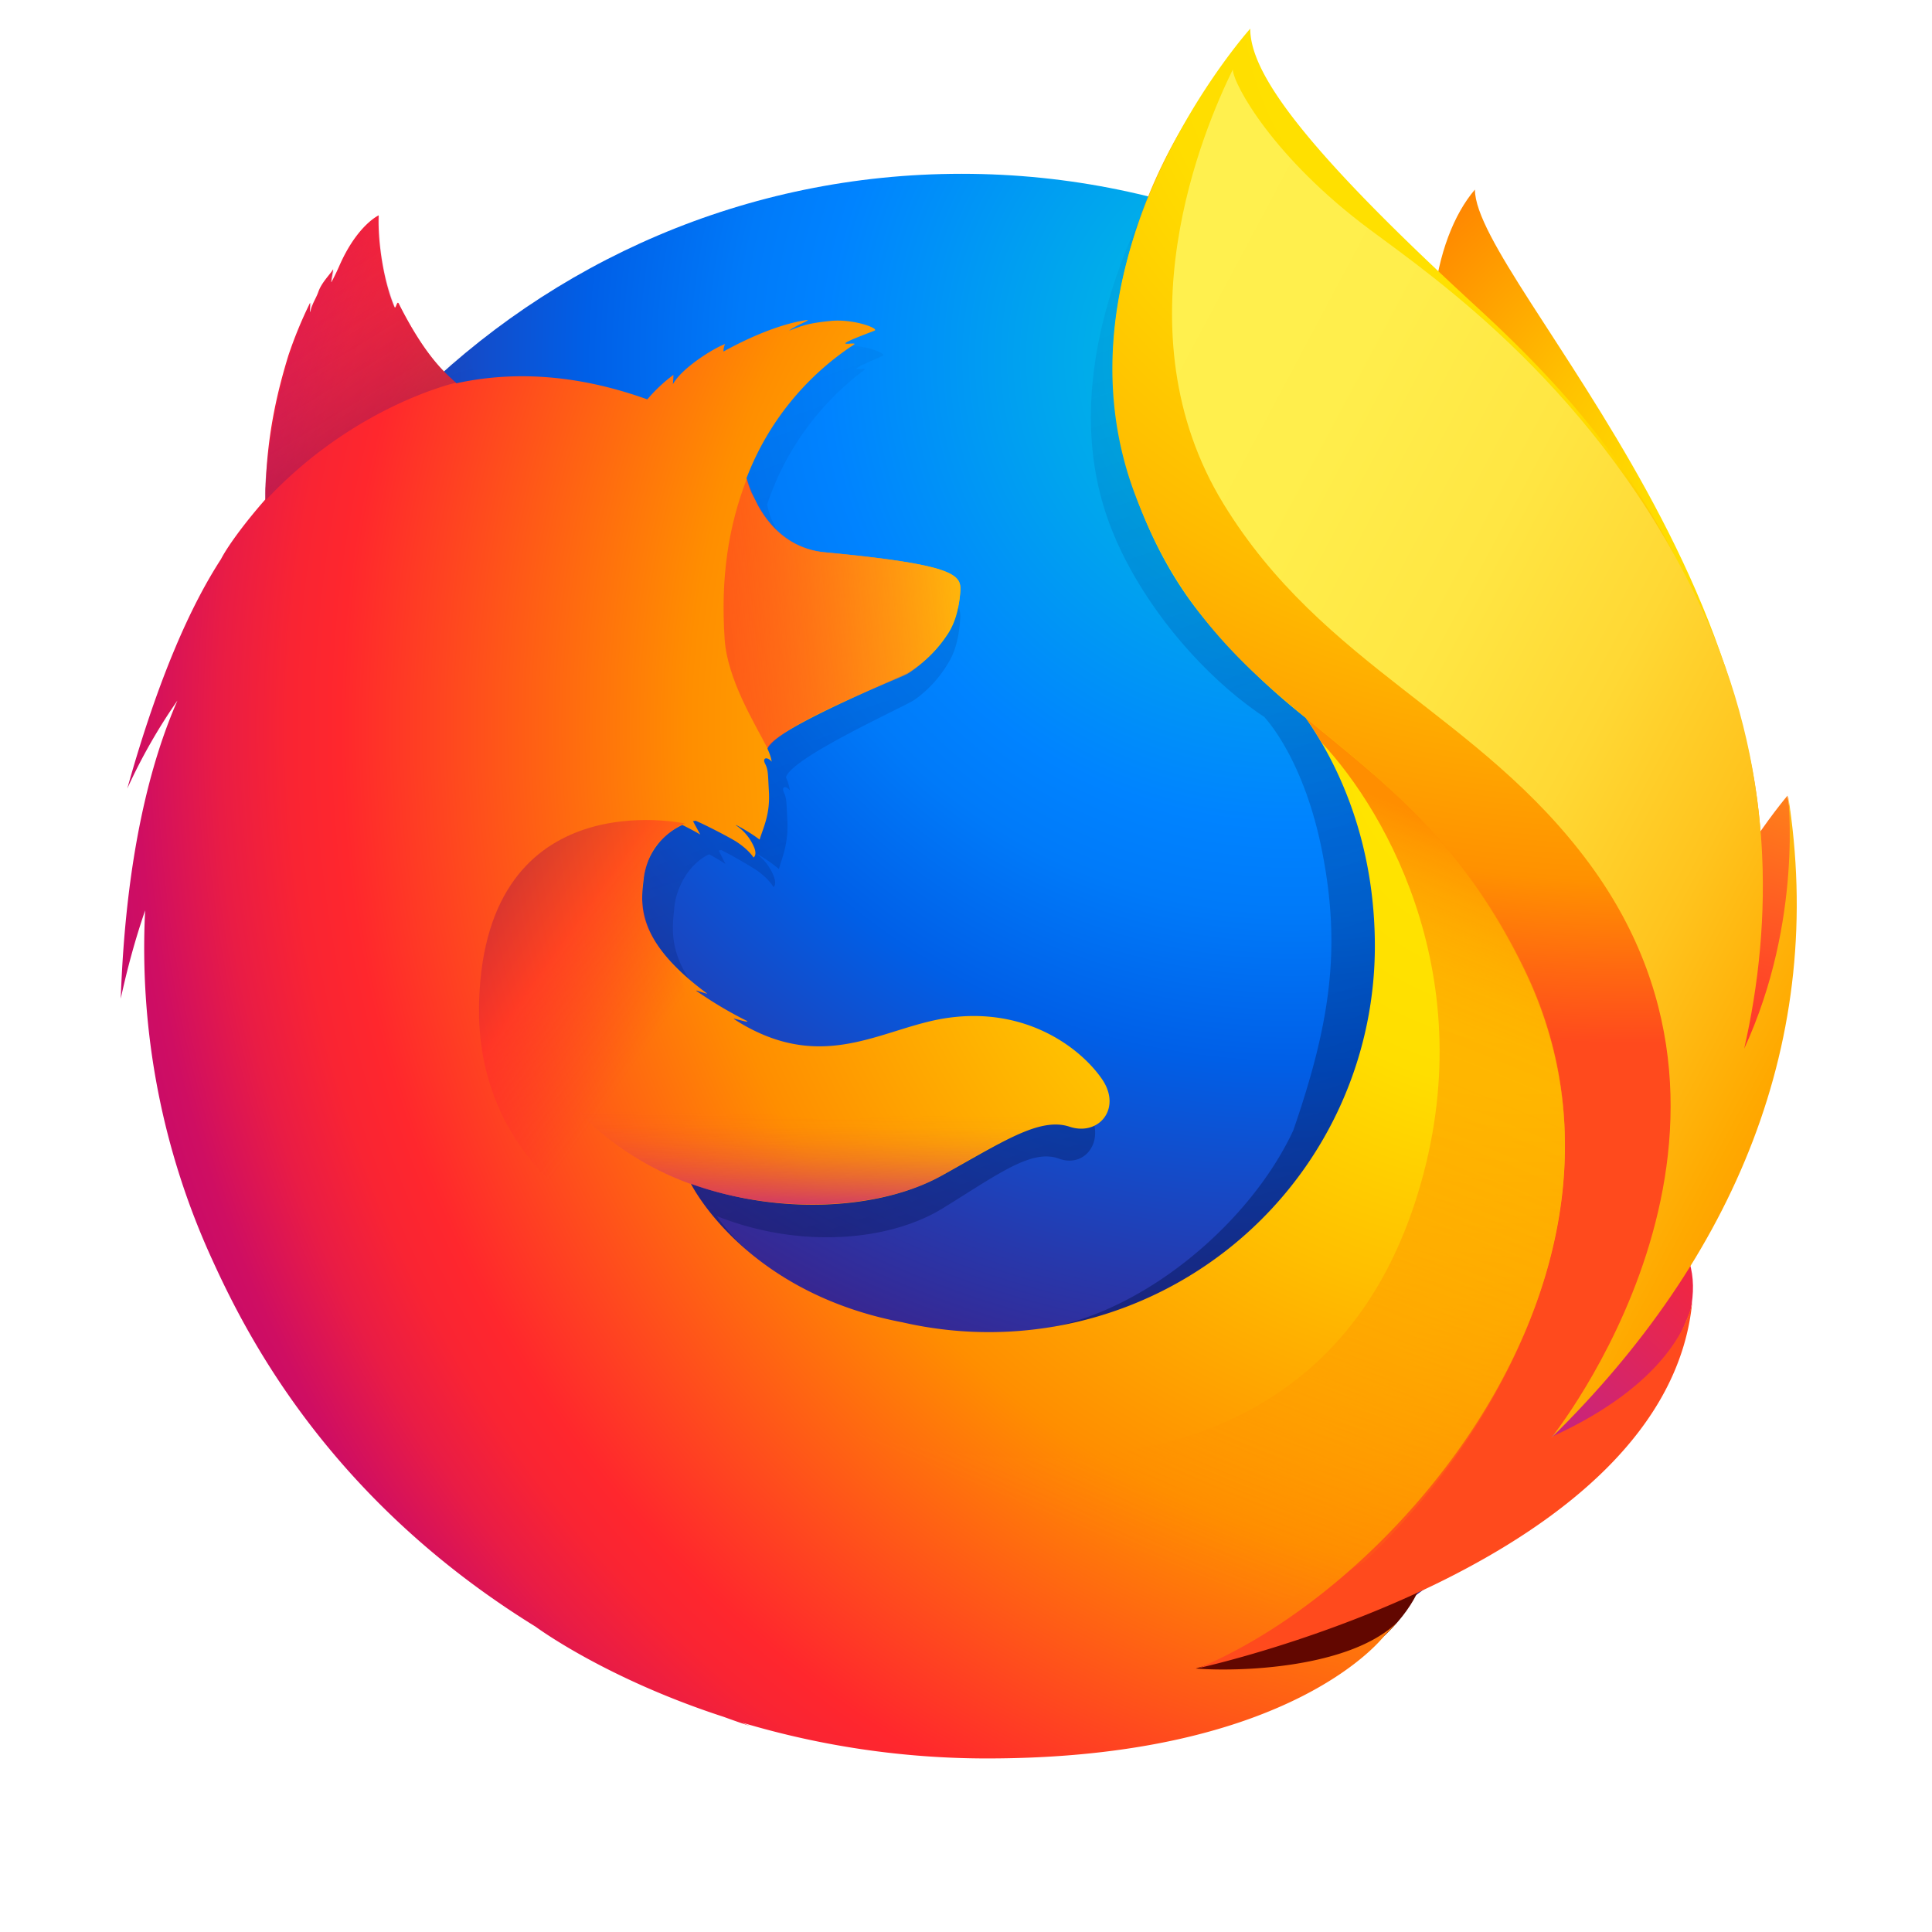 <svg id="iconPath" width="100%" height="100%" viewBox="0 0 24 24" xmlns="http://www.w3.org/2000/svg"><defs><radialGradient cx="86.85%" cy="30.027%" fx="86.85%" fy="30.027%" r="241.262%" gradientTransform="matrix(1 0 0 .363 0 .191)" id="a"><stop stop-color="#FFEA00" offset="4.5%"/><stop stop-color="#FFDE00" offset="12%"/><stop stop-color="#FFBF00" offset="25.4%"/><stop stop-color="#FF8E00" offset="42.9%"/><stop stop-color="#FF272D" offset="76.9%"/><stop stop-color="#E0255A" offset="87.2%"/><stop stop-color="#CC2477" offset="95.3%"/><stop stop-color="#C42482" offset="100%"/></radialGradient><radialGradient cx="70.828%" cy="12.393%" fx="70.828%" fy="12.393%" r="133.749%" gradientTransform="scale(1 .995)" id="b"><stop stop-color="#00CCDA" offset="0%"/><stop stop-color="#0083FF" offset="22%"/><stop stop-color="#007AF9" offset="26.1%"/><stop stop-color="#0060E8" offset="33%"/><stop stop-color="#005FE7" offset="33.3%"/><stop stop-color="#2639AD" offset="43.8%"/><stop stop-color="#401E84" offset="52.2%"/><stop stop-color="#4A1475" offset="100%"/></radialGradient><linearGradient x1="57.339%" y1="75.22%" x2="35.146%" y2="6.805%" id="c"><stop stop-color="#000F43" stop-opacity=".4" offset="0%"/><stop stop-color="#001962" stop-opacity=".173" offset="48.5%"/><stop stop-color="#002079" stop-opacity="0" offset="100%"/></linearGradient><radialGradient cx="147.727%" cy="-21.664%" fx="147.727%" fy="-21.664%" r="129.483%" gradientTransform="matrix(.923 0 0 1 .113 0)" id="d"><stop stop-color="#FFEA00" offset=".3%"/><stop stop-color="#FF272D" offset="49.7%"/><stop stop-color="#C42482" offset="100%"/></radialGradient><radialGradient cx="135.976%" cy="-52.131%" fx="135.976%" fy="-52.131%" r="370.47%" gradientTransform="matrix(1 0 0 .541 0 -.239)" id="e"><stop stop-color="#FFE900" offset=".3%"/><stop stop-color="#FFAF0E" offset="15.7%"/><stop stop-color="#FF7A1B" offset="31.6%"/><stop stop-color="#FF4E26" offset="47.2%"/><stop stop-color="#FF2C2E" offset="62.1%"/><stop stop-color="#FF1434" offset="76.2%"/><stop stop-color="#FF0538" offset="89.2%"/><stop stop-color="#FF0039" offset="100%"/></radialGradient><radialGradient cx="211.883%" cy="2.145%" fx="211.883%" fy="2.145%" r="164.388%" gradientTransform="matrix(.533 0 0 1 .988 0)" id="f"><stop stop-color="#FF272D" offset=".3%"/><stop stop-color="#C42482" offset="49.7%"/><stop stop-color="#620700" offset="98.6%"/></radialGradient><radialGradient cx="86.413%" cy="39.058%" fx="86.413%" fy="39.058%" r="96.14%" gradientTransform="matrix(1 -.014 .014 .959 -.006 .028)" id="g"><stop stop-color="#FFEA00" offset="0%"/><stop stop-color="#FFDE00" offset="23.1%"/><stop stop-color="#FFBF00" offset="36.5%"/><stop stop-color="#FF8E00" offset="54.1%"/><stop stop-color="#FF272D" offset="76.3%"/><stop stop-color="#F92433" offset="79.6%"/><stop stop-color="#E91C45" offset="84.1%"/><stop stop-color="#CF0E62" offset="89.3%"/><stop stop-color="#B5007F" offset="100%"/></radialGradient><radialGradient cx="77.22%" cy="-1.844%" fx="77.22%" fy="-1.844%" r="160.845%" gradientTransform="scale(1 .396) rotate(50.789 .802 -.032)" id="h"><stop stop-color="#FFEC00" offset="0%"/><stop stop-color="#FFEA00" offset="0%"/><stop stop-color="#FD0" offset="39.712%"/><stop stop-color="#FFBA00" offset="63%"/><stop stop-color="#FF9100" offset="84.503%"/><stop stop-color="#FF6711" offset="93.3%"/><stop stop-color="#FF4A1D" offset="100%"/></radialGradient><linearGradient x1="-121.603%" y1="64.455%" x2="142.342%" y2="29.666%" id="i"><stop stop-color="#C42482" stop-opacity=".5" offset="0%"/><stop stop-color="#FF272D" stop-opacity=".5" offset="47.4%"/><stop stop-color="#FF2C2C" stop-opacity=".513" offset="48.6%"/><stop stop-color="#FF7A1A" stop-opacity=".72" offset="67.5%"/><stop stop-color="#FFB20D" stop-opacity=".871" offset="82.9%"/><stop stop-color="#FFD605" stop-opacity=".964" offset="94.2%"/><stop stop-color="#FFE302" offset="100%"/></linearGradient><linearGradient x1="56.498%" y1="94.893%" x2="19.49%" y2="5.478%" id="j"><stop stop-color="#891551" stop-opacity=".6" offset="0%"/><stop stop-color="#C42482" stop-opacity="0" offset="100%"/></linearGradient><linearGradient x1="8.04%" y1="6.686%" x2="47.914%" y2="47.886%" id="k"><stop stop-color="#891551" stop-opacity=".5" offset=".5%"/><stop stop-color="#FF272D" stop-opacity=".5" offset="48.4%"/><stop stop-color="#FF272D" stop-opacity="0" offset="100%"/></linearGradient><linearGradient x1="47.509%" y1="102.675%" x2="50.009%" y2="31.749%" id="l"><stop stop-color="#C42482" offset="0%"/><stop stop-color="#C42482" stop-opacity=".81" offset="8.3%"/><stop stop-color="#C42482" stop-opacity=".565" offset="20.6%"/><stop stop-color="#C42482" stop-opacity=".362" offset="32.8%"/><stop stop-color="#C42482" stop-opacity=".204" offset="44.7%"/><stop stop-color="#C42482" stop-opacity=".091" offset="56.2%"/><stop stop-color="#C42482" stop-opacity=".023" offset="67.3%"/><stop stop-color="#C42482" stop-opacity="0" offset="77.3%"/></linearGradient><linearGradient x1="6.334%" y1="1.647%" x2="92.351%" y2="89.461%" id="m"><stop stop-color="#FFF14F" offset="0%"/><stop stop-color="#FFEE4C" offset="26.8%"/><stop stop-color="#FFE643" offset="45.2%"/><stop stop-color="#FFD834" offset="61.2%"/><stop stop-color="#FFC41E" offset="75.7%"/><stop stop-color="#FFAB02" offset="89.2%"/><stop stop-color="#FFA900" offset="90.2%"/><stop stop-color="#FFA000" offset="94.9%"/><stop stop-color="#FF9100" offset="100%"/></linearGradient><linearGradient x1="71.789%" y1="7.159%" x2="42.746%" y2="81.948%" id="n"><stop stop-color="#FF8E00" offset="0%"/><stop stop-color="#FF8E00" stop-opacity=".858" offset="4%"/><stop stop-color="#FF8E00" stop-opacity=".729" offset="8.4%"/><stop stop-color="#FF8E00" stop-opacity=".628" offset="13%"/><stop stop-color="#FF8E00" stop-opacity=".557" offset="17.8%"/><stop stop-color="#FF8E00" stop-opacity=".514" offset="22.7%"/><stop stop-color="#FF8E00" stop-opacity=".5" offset="28.2%"/><stop stop-color="#FF8E00" stop-opacity=".478" offset="38.9%"/><stop stop-color="#FF8E00" stop-opacity=".416" offset="52.4%"/><stop stop-color="#FF8E00" stop-opacity=".314" offset="67.6%"/><stop stop-color="#FF8E00" stop-opacity=".172" offset="83.8%"/><stop stop-color="#FF8E00" stop-opacity="0" offset="100%"/></linearGradient></defs><g fill="none"><path d="M18.322 2.355c-.523.609-.767 1.98-.237 3.369.53 1.389 1.343 1.087 1.85 2.504.669 1.87.357 4.38.357 4.38s.804 2.328 1.365-.145c1.24-4.645-3.335-8.964-3.335-10.108z" fill="url(#a)"/><path d="M11.94 21.64c5.356 0 9.694-4.362 9.694-9.74 0-5.38-4.338-9.741-9.689-9.741-5.35 0-9.688 4.362-9.688 9.74-.01 5.384 4.333 9.74 9.683 9.74z" fill="url(#b)"/><path d="M19.204 17.905a5.5 5.5 0 0 1-.658.397c.302-.443.582-.902.836-1.375.207-.228.396-.45.55-.69.075-.119.16-.265.25-.434.544-.98 1.144-2.567 1.16-4.197v-.004l.001-.12a5.625 5.625 0 0 0-.125-1.218l.013.094-.015-.072.022.13c.111.944.032 1.865-.365 2.543l-.019.03c.206-1.032.275-2.171.046-3.311 0 0-.091-.555-.772-2.238-.392-.968-1.089-1.762-1.704-2.34-.539-.668-1.029-1.115-1.299-1.4-.564-.593-.8-1.038-.897-1.329-.084-.042-1.16-1.088-1.246-1.127-.47.728-1.947 3.006-1.244 5.135.318.964 1.124 1.966 1.967 2.527.037.042.501.547.722 1.685.228 1.176.108 2.093-.361 3.45-.552 1.19-1.967 2.367-3.292 2.488-2.831.257-3.868-1.422-3.868-1.422 1.012.404 2.13.32 2.81-.1.687-.424 1.101-.738 1.438-.614.332.123.596-.235.36-.607a1.714 1.714 0 0 0-1.735-.755c-.686.112-1.315.655-2.214.129a1.868 1.868 0 0 1-.17-.11c-.058-.04.194.059.135.014a4.397 4.397 0 0 1-.565-.376c-.014-.012.135.048.122.036-.841-.693-.736-1.16-.71-1.454.022-.235.174-.536.432-.658.124.068.202.12.202.12l-.082-.165c.01-.005.02-.004.03-.008.101.05.327.177.445.255.155.109.204.206.204.206s.04-.022.01-.117a.61.61 0 0 0-.21-.288h.01c.09.053.178.113.258.18.044-.156.121-.32.104-.613-.01-.206-.006-.259-.042-.338-.032-.069.018-.095.075-.024a.717.717 0 0 0-.048-.162v-.005c.07-.246 1.49-.884 1.594-.959.17-.12.312-.275.418-.454.079-.126.138-.302.152-.57.008-.193-.082-.322-1.517-.472-.393-.039-.624-.323-.754-.586a3.83 3.83 0 0 0-.073-.159 1.267 1.267 0 0 1-.056-.184 3.447 3.447 0 0 1 1.21-1.675c.03-.029-.127.007-.095-.021.036-.034.277-.13.322-.153.056-.026-.237-.15-.496-.12-.264.03-.32.061-.46.12.058-.057.244-.134.2-.133-.284.043-.637.209-.939.396 0-.033.006-.065.018-.095-.14.06-.486.3-.586.505a.968.968 0 0 0 .006-.118c-.108.09-.204.19-.289.302l-.005.005c-.816-.329-1.534-.35-2.141-.203-.133-.133-.198-.036-.5-.7-.02-.04.015.04 0 0-.05-.129.03.172 0 0-.509.401-1.178.856-1.499 1.177-.004.012.375-.107 0 0-.131.037-.122.115-.142.819-.005.053 0 .113-.005.16-.257.328-.431.604-.497.748-.332.572-.698 1.463-1.052 2.873.156-.383.345-.75.563-1.101-.294.748-.58 1.923-.636 3.733.071-.373.163-.743.274-1.106-.07 1.501.19 3 .758 4.39.204.499.541 1.255 1.115 2.084a9.849 9.849 0 0 0 7.16 3.077 9.858 9.858 0 0 0 7.39-3.328z" fill="url(#c)"/><path d="M17.029 19.283c3.557-.412 5.131-4.077 3.11-4.15-1.827-.058-4.795 4.344-3.11 4.15z" fill="url(#d)"/><path d="M20.394 14.385c2.448-1.424 1.81-4.5 1.81-4.5s-.945 1.096-1.587 2.845c-.633 1.732-1.694 2.515-.223 1.655z" fill="url(#e)"/><path d="M12.626 21.103c3.412 1.089 6.344-1.599 4.536-2.497-1.643-.809-6.155 1.982-4.536 2.497z" fill="url(#f)"/><path d="M20.649 15.69c.083-.116.195-.491.294-.659.602-.972.607-1.747.607-1.765.363-1.818.33-2.56.107-3.932-.18-1.105-.968-2.688-1.65-3.45-.704-.786-.208-.53-.89-1.104-.596-.661-1.175-1.316-1.49-1.58C15.35 1.297 15.401.892 15.445.823a2.64 2.64 0 0 0-.032.036 5.955 5.955 0 0 1-.046-.198s-1.245 1.245-1.507 3.32c-.17 1.354.336 2.766 1.07 3.668.383.468.815.893 1.289 1.267.555.796.86 1.779.86 2.836a4.795 4.795 0 0 1-5.87 4.674c-1.25-.238-1.972-.869-2.332-1.297-.206-.245-.294-.424-.294-.424 1.12.401 2.359.317 3.112-.099.758-.42 1.218-.732 1.59-.61.367.123.66-.232.398-.6-.257-.368-.926-.895-1.92-.75-.76.111-1.455.65-2.45.128a2.103 2.103 0 0 1-.187-.11c-.066-.038.213.06.148.016a4.94 4.94 0 0 1-.626-.373c-.014-.012.15.047.136.035-.931-.687-.815-1.151-.786-1.442a.835.835 0 0 1 .478-.652c.137.067.223.119.223.119l-.09-.165c.01-.004.021-.003.032-.007.113.049.362.175.494.253.17.108.225.204.225.204s.045-.022.012-.116a.609.609 0 0 0-.233-.286l.01.001c.1.052.197.111.287.179.048-.156.134-.318.115-.608-.012-.205-.007-.258-.047-.336-.036-.068.02-.095.083-.024a.656.656 0 0 0-.053-.16v-.006c.078-.243 1.65-.876 1.764-.95.184-.116.342-.27.462-.45.088-.125.154-.3.17-.566.005-.12-.032-.215-.448-.305-.25-.054-.636-.107-1.232-.163-.435-.039-.69-.32-.835-.581a3.58 3.58 0 0 0-.08-.158 1.16 1.16 0 0 1-.062-.182 3.46 3.46 0 0 1 1.338-1.662c.035-.028-.14.008-.105-.02.041-.034.307-.13.358-.152.061-.026-.263-.15-.55-.12-.291.03-.353.061-.51.12.066-.057.271-.133.223-.132-.315.043-.706.207-1.04.392 0-.032.007-.064.02-.094-.155.06-.537.299-.649.501a.862.862 0 0 0 .007-.117 1.937 1.937 0 0 0-.32.3l-.005.004c-.903-.325-1.698-.347-2.37-.2-.147-.133-.384-.333-.718-.992-.023-.04-.035.082-.053.043-.13-.302-.208-.796-.195-1.137 0 0-.27.123-.492.635-.041.092-.068.143-.094.194-.013.014.027-.169.02-.159-.038.066-.138.157-.182.276-.03.088-.073.137-.1.246l-.006.01c-.002-.032.008-.132 0-.112a5.284 5.284 0 0 0-.268.652c-.12.394-.26.93-.282 1.628-.005.053 0 .112-.005.16-.284.324-.477.599-.55.741-.368.567-.772 1.451-1.164 2.85a6.97 6.97 0 0 1 .623-1.093c-.326.743-.641 1.908-.704 3.703.08-.372.18-.738.303-1.097a9.294 9.294 0 0 0 .84 4.354c.449.985 1.483 2.984 4.01 4.544 0 0 .859.64 2.336 1.12.11.04.22.079.333.116a2.195 2.195 0 0 1-.103-.044 10.62 10.62 0 0 0 3.031.445c3.826.003 4.954-1.533 4.954-1.533l-.011.008c.054-.05.106-.103.156-.158-.604.57-1.981.608-2.496.566.878-.257 1.456-.476 2.58-.906.132-.049.267-.105.404-.167l.045-.02.082-.039a7.626 7.626 0 0 0 1.534-.96c1.13-.902 1.375-1.781 1.503-2.36a3.248 3.248 0 0 1-.113.268c-.29.622-.935 1.004-1.636 1.331.334-.437.643-.892.926-1.363.229-.227.3-.582.47-.82z" fill="url(#g)"/><path d="M19.274 17.847a7.234 7.234 0 0 0 1.187-1.746c.806-1.694 2.052-4.511 1.07-7.453-.775-2.326-1.84-3.597-3.192-4.84C16.144 1.792 15.531.892 15.531.356c0 0-2.536 2.827-1.436 5.774 1.1 2.948 3.351 2.84 4.84 5.915 1.754 3.62-1.417 7.57-4.04 8.675.16-.035 5.83-1.318 6.128-4.561-.007.06-.135.956-1.749 1.69z" fill="url(#h)"/><path d="M11.93 7.33c.008-.192-.091-.32-1.675-.469-.652-.06-.901-.662-.977-.916-.232.602-.327 1.234-.276 1.998.035.5.371 1.038.532 1.353 0 0 .036-.046.052-.063.303-.316 1.571-.796 1.69-.864.132-.083.632-.448.654-1.04z" fill="url(#i)"/><path d="M4.957 3.772c-.022-.04-.035.082-.052.043a2.9 2.9 0 0 1-.19-1.136s-.27.123-.492.635a2.959 2.959 0 0 1-.095.193c-.012.015.028-.168.022-.158-.039.066-.14.157-.183.27-.036.093-.073.143-.1.258-.009.03.008-.138 0-.118-.517 1-.616 2.514-.561 2.45C4.408 5.032 5.67 4.753 5.67 4.753c-.134-.1-.426-.385-.714-.98z" fill="url(#j)"/><path d="M9.14 16.081c-1.523-.65-3.254-1.567-3.188-3.65C6.04 9.688 8.51 10.23 8.51 10.23c-.093.023-.343.2-.43.39-.094.236-.264.77.251 1.33.81.877-1.664 2.081 2.155 4.357.096.053-.895-.031-1.346-.226z" fill="url(#k)"/><path d="M8.599 14.714c1.08.376 2.338.31 3.09-.106.505-.28 1.151-.73 1.55-.62a2.706 2.706 0 0 0-.92-.215c-.053 0-.118 0-.176-.007-.115 0-.23.006-.344.02-.194.017-.41.14-.606.12-.01-.001.19-.082.174-.079-.104.022-.216.027-.336.041-.075.009-.14.018-.216.021-2.248.191-4.15-1.218-4.15-1.218-.16.544.725 1.622 1.934 2.043z" fill="url(#l)"/><path d="M19.27 17.862c2.275-2.234 3.426-4.948 2.94-7.993 0 0 .194 1.561-.543 3.158.354-1.559.395-3.496-.546-5.503-1.255-2.678-3.32-4.087-4.108-4.675-1.195-.89-1.69-1.798-1.699-1.985-.357.731-1.436 3.237-.116 5.394 1.237 2.022 3.186 2.622 4.55 4.476 2.513 3.416-.478 7.128-.478 7.128z" fill="url(#m)"/><path d="M18.945 12.05c-.795-1.641-1.788-2.358-2.726-3.134.109.153.136.207.196.306.826.88 2.045 3.028 1.16 5.724-1.664 5.074-8.323 2.685-9.021 2.013.282 2.937 5.198 4.343 8.399 2.438 1.82-1.724 3.294-4.655 1.992-7.346z" fill="url(#n)"/></g></svg>
